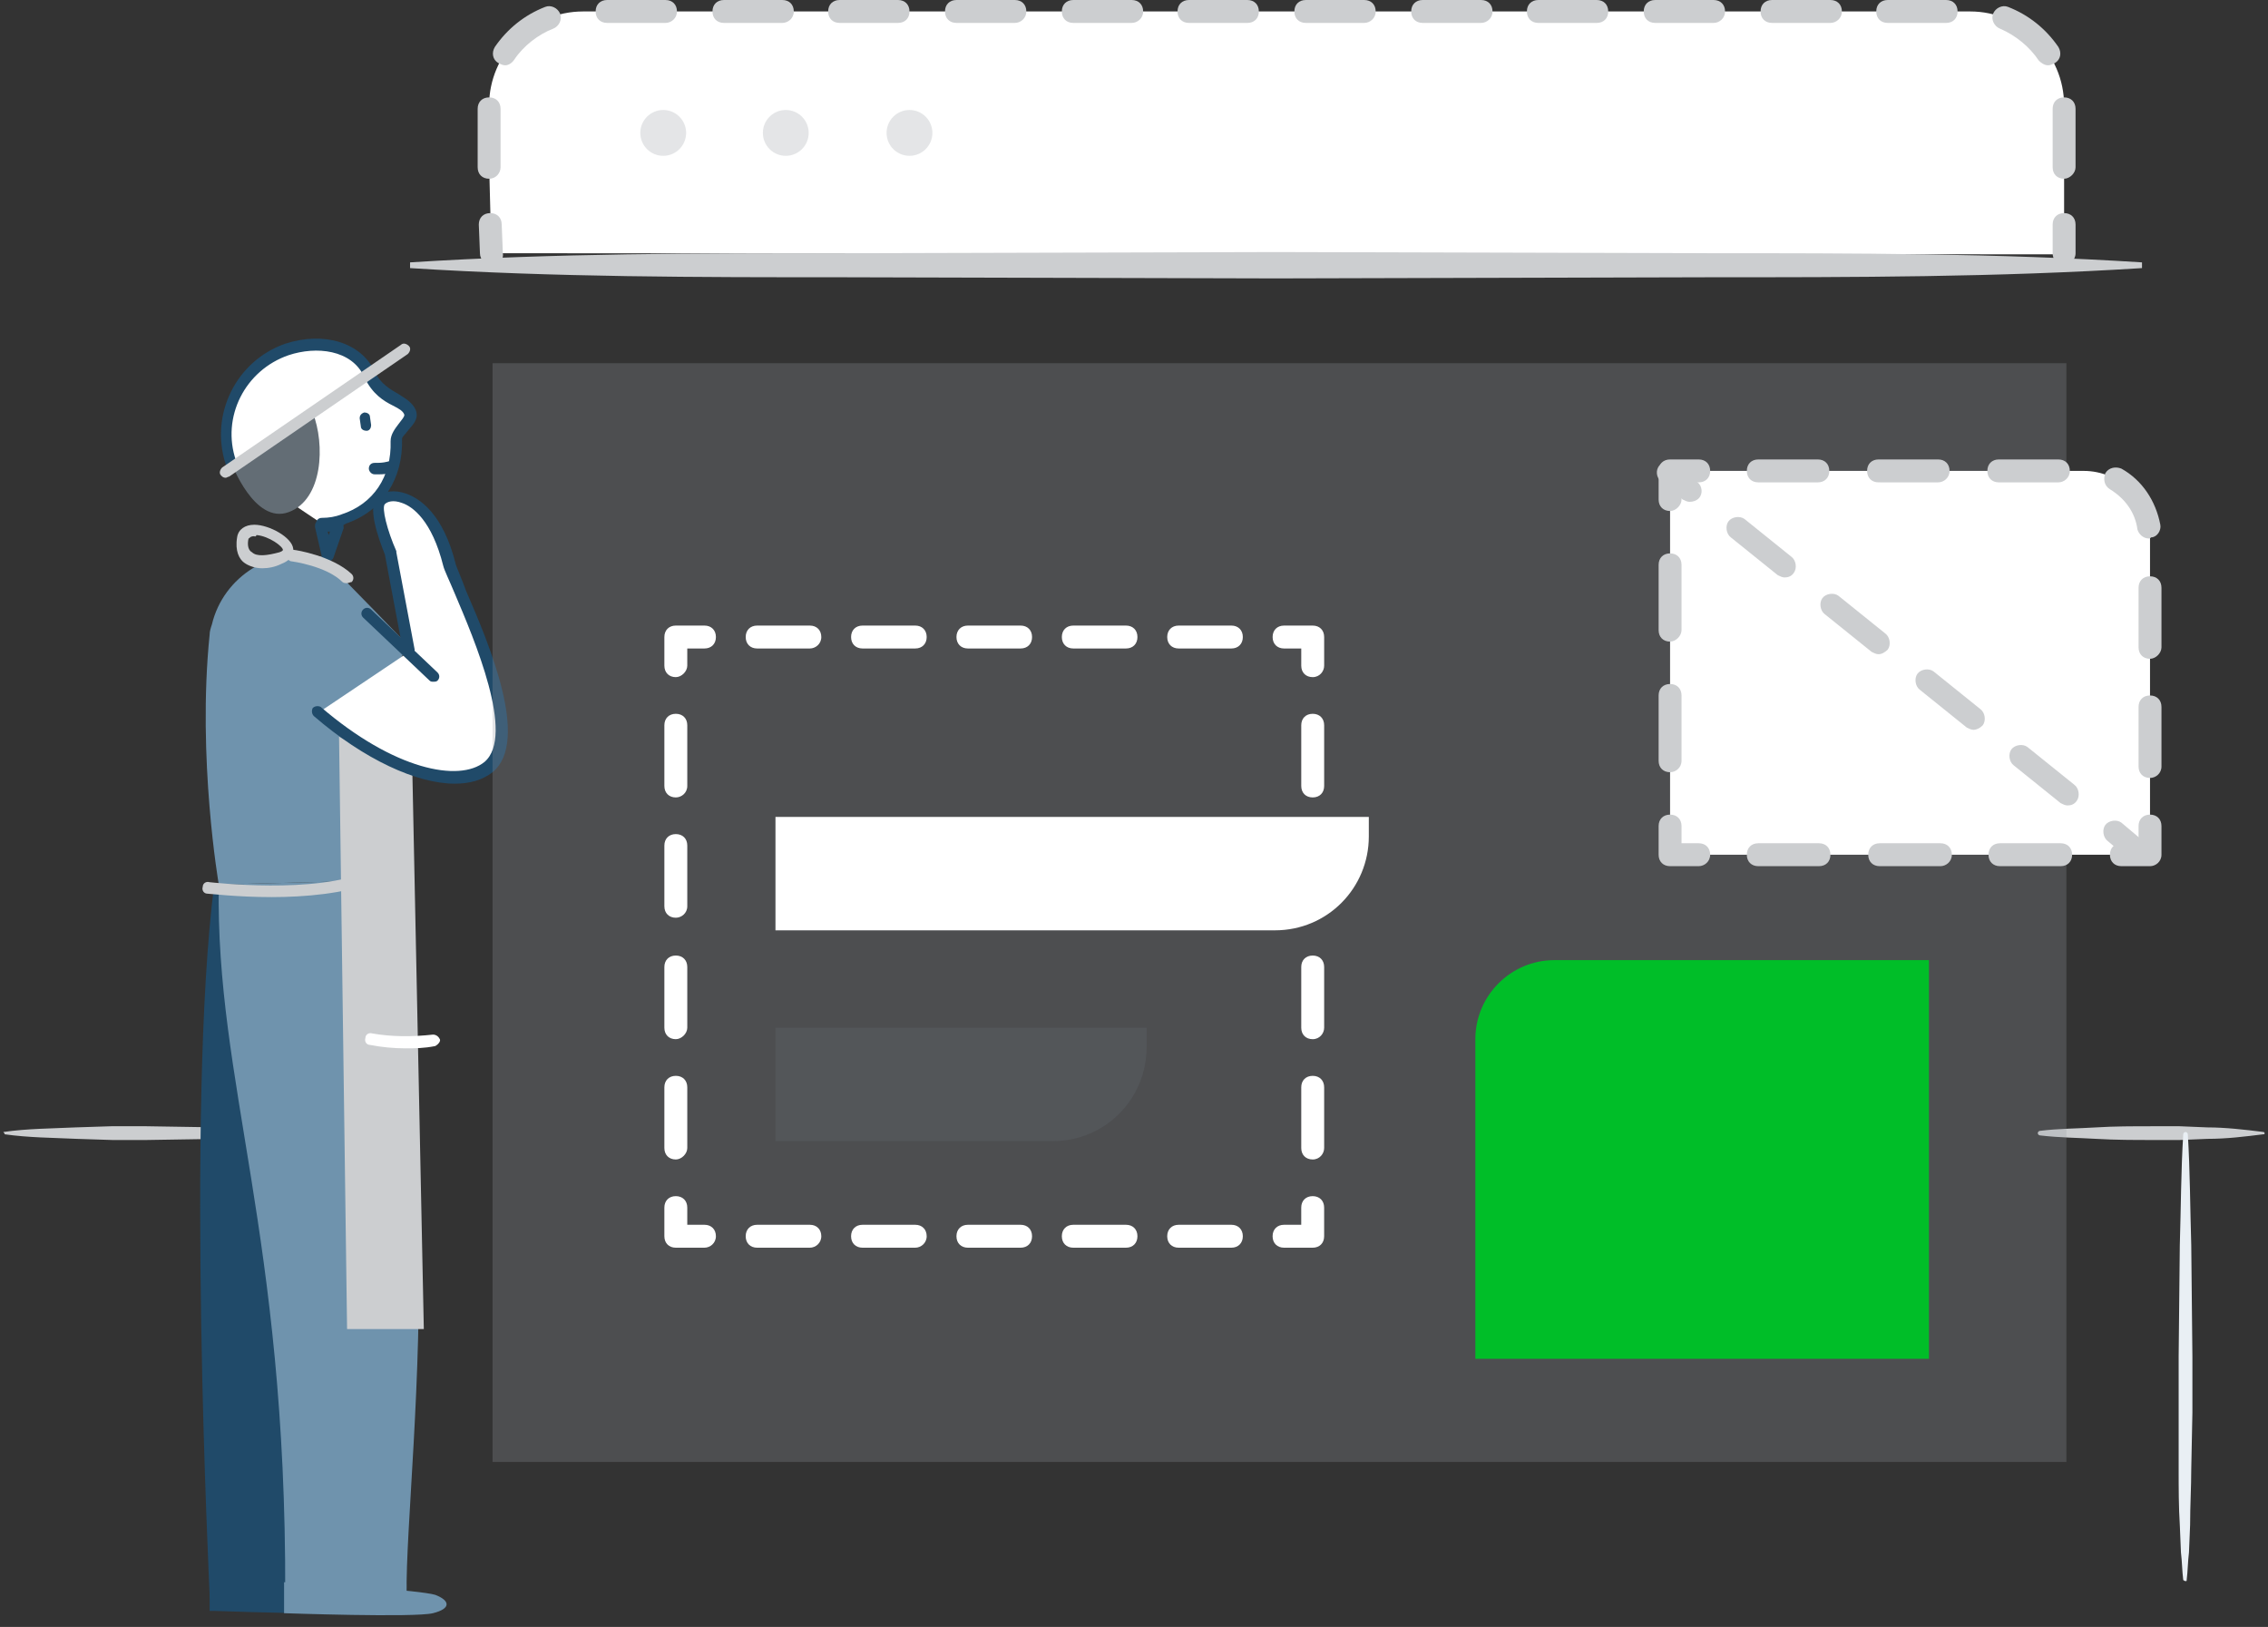 <svg id="Layer_1" xmlns="http://www.w3.org/2000/svg" viewBox="0 0 198 142"><rect x="0" y="0" width="198" height="142" fill="#333333" stroke="none"/><style>.st0{fill:#fff}.st1{fill:none}.st2{fill:#CCCED0}.st3{fill:#e9eff4}.st4{fill:#204A69}.st5{fill:#636D75}.st6{fill:#6F93AD}.st7{fill:#CCCED0}.st8{opacity:.26;enable-background:new}.st9{fill:#969CA1}.st10{fill:#00be28}</style><title>Page 1</title><path class="st0" d="M177.9 99.1h19.5-19.5z"/><g id="Layer_1-2"><path class="st1" d="M197.6 98.9h-19.5"/><path class="st2" d="M197.6 99c-1.6.2-3.2.4-4.9.4l-2.4.1h-2.4c-1.6 0-3.2 0-4.9-.1s-3.2-.1-4.9-.3c-.1 0-.2-.1-.2-.2s.1-.2.2-.2c1.6-.2 3.3-.2 4.9-.3s3.2-.1 4.9-.1h2.4l2.4.1c1.6 0 3.3.2 4.9.4.1 0 .1.1.1.1 0 .1 0 .1-.1.1z"/><path class="st1" d="M190.7 137.9v-39"/><path class="st3" d="M190.6 137.9c-.1-.8-.1-1.6-.2-2.4l-.1-2.4c-.1-1.6-.1-3.2-.1-4.9v-9.8l.1-9.7c.1-3.2.1-6.5.3-9.7 0-.1.1-.2.2-.2s.2.1.2.2c.2 3.2.2 6.5.3 9.7l.1 9.7v4.9l-.1 4.9c0 1.6-.1 3.2-.1 4.9l-.1 2.4c-.1.8-.1 1.6-.2 2.4 0 .1 0 .1-.1.1s-.2-.1-.2-.1z"/><path class="st2" d="M.3 98.8c2.1-.3 4.2-.3 6.3-.4l3.1-.1h3.1l6.3.1c2.1.1 4.2.1 6.3.3.1 0 .1.1.1.2s0 .2-.1.2c-2.1.2-4.2.2-6.3.3l-6.3.1h-3l-3.1-.1c-2.1-.1-4.2-.1-6.3-.4v-.1c-.1 0-.1-.1-.1-.1z"/><path class="st0" d="M28.1 45.7c.7 0 1.3-.1 1.9-.4 3.2-1 4.7-3.8 4.6-6.9 0-.9 1.5-1.5 1.2-2.4-.4-1.2-2.5-1.1-3.5-3.3-1.2-2.5-4.3-3.1-7.2-2.2-4.1 1.4-6.3 5.8-4.9 9.9"/><path class="st4" d="M28.1 46.2c-.3 0-.5-.2-.5-.5s.2-.5.5-.5c.6 0 1.2-.1 1.7-.3 2.8-.9 4.4-3.3 4.3-6.4 0-.6.4-1.1.7-1.5s.5-.6.5-.8c-.1-.3-.4-.5-1-.8-.8-.4-1.8-1-2.5-2.5-1.1-2.4-4.2-2.7-6.6-1.9-3.8 1.3-5.9 5.4-4.6 9.2.1.3-.1.5-.3.6-.3.1-.5-.1-.6-.3-1.4-4.3.9-9 5.2-10.5 3.4-1.1 6.6-.1 7.8 2.4.5 1.1 1.4 1.6 2.1 2 .6.4 1.2.7 1.5 1.4.3.8-.3 1.3-.7 1.8-.2.3-.5.5-.5.7.1 3.5-1.7 6.3-4.9 7.4-.6.4-1.3.5-2.1.5z"/><path class="st5" d="M27.3 36c1.1 2.8.9 7.6-2.1 8.7s-5-4.3-5-4.3l7.1-4.4z"/><path class="st4" d="M19.1 77.2c-2.6 19.7-.4 61.9-.4 61.9h9.6l.8-35.3"/><path class="st4" d="M28.7 139.5H18.3v-.3c0-.4-2.1-42.4.4-62l.7.1c-2.4 18.5-.6 57.4-.4 61.5h9l.8-35h.7l-.8 35.7z"/><path class="st4" d="M18.7 138.1c2.9.1 11.8.7 13.2 1.1s1.4.7-.2 1c-1.6.4-13 0-13 0v-2.1z"/><path class="st4" d="M27.5 140.8c-3.7 0-8.5-.2-8.8-.2h-.4v-2.9h.4c2.6.1 11.8.6 13.3 1.2.8.3 1.3.5 1.2.9 0 .4-.5.6-1.5.8-.5.2-2.2.2-4.2.2zm-8.5-.9c3.4.1 11.3.3 12.5 0 .3-.1.5-.1.6-.2-.1 0-.3-.1-.5-.2-1.2-.4-9.2-1-12.7-1.1v1.5h.1z"/><path class="st6" d="M34.9 76.8s1 15 1.6 30.4c.4 12.9-1.1 26.5-1 31.9H24.9c.1-31.5-6.1-44.6-5.8-61.9"/><path class="st6" d="M18.3 55.4c-1.1 10.8.8 21.8.8 21.8l15.9-.4-.2-9.8-3.7-2 4.5-8.7-3-3.1-4.5-4.6c-4.3-1-8.6 1.7-9.6 5.9-.1.3-.2.6-.2.9z"/><path class="st7" d="M29.6 64.3l.7 51.7H37l-1-48.6-6.4-3.1z"/><path class="st0" d="M27.8 62.2c6.2 5.4 12.3 7 14.9 4.8 3.8-3.2-3-15.7-3.4-17.6-1.6-6.4-5.1-6.4-6-5.7-.8.7.8 4.7.8 4.7l1.6 8.5"/><path class="st4" d="M39.7 68.4c-3.3 0-7.9-2.1-12.3-5.9-.2-.2-.2-.5-.1-.7.2-.2.5-.2.7-.1 6.4 5.5 12.1 6.6 14.3 4.8 2.7-2.3-.9-10.7-2.6-14.7-.5-1.2-.9-2-1-2.4-1-4-2.7-5.2-3.6-5.5-.8-.3-1.3-.1-1.5.1-.3.3.2 2.3 1 4.1v.1l1.6 8.5c0 .3-.1.5-.4.6-.3 0-.5-.1-.6-.4l-1.6-8.5c-.6-1.5-1.6-4.3-.6-5.1.5-.4 1.4-.6 2.5-.2 1.1.4 3.2 1.7 4.3 6.2.1.3.5 1.2.9 2.3 2 4.6 5.6 13.1 2.3 15.8-.9.7-2 1-3.3 1z"/><path class="st4" d="M37.8 59.5c-.1 0-.2 0-.3-.1l-5.8-5.5c-.2-.2-.2-.5 0-.7s.5-.2.7 0l5.8 5.5c.2.2.2.5 0 .7-.1.1-.2.1-.4.1z"/><path class="st6" d="M24.9 138.1c2.9.1 11.8.7 13.1 1.1 1.3.5 1.4 1.2-.2 1.6-1.6.4-13 0-13 0v-2.7h.1z"/><path class="st4" d="M28.6 49c-.2 0-.4-.2-.5-.4l-.6-2.6c0-.2 0-.3.1-.4.1-.1.3-.2.4-.2l1.5.1c.2 0 .3.1.4.2s.1.3.1.4l-.9 2.6c-.1.2-.3.3-.5.3zm0-2.6l.1.3.1-.3h-.2z"/><path class="st7" d="M23.7 78.3c-3 0-5.4-.3-5.6-.3-.3 0-.5-.3-.4-.6 0-.3.3-.5.6-.4.1 0 9.3 1.1 13.9-1 .3-.1.5 0 .7.3.1.3 0 .5-.3.7-2.5 1-6 1.3-8.9 1.3z"/><path class="st0" d="M35.4 91.5c-1 0-2.1-.1-3.1-.3-.3 0-.5-.3-.4-.6 0-.3.3-.5.6-.4 1.7.3 3.5.3 5.3.1.3 0 .5.2.6.4s-.2.5-.4.6c-1 .2-1.8.2-2.6.2z"/><path class="st7" d="M22.9 49.6c-.6 0-1.2-.2-1.6-.5s-.8-1-.6-2.2c.1-.7.7-1.1 1.5-1.1 1.3 0 3.3 1.1 3.4 2.1 0 .3 0 .9-1 1.3-.6.3-1.2.4-1.7.4zm-.7-2.8c-.4 0-.4.2-.5.2-.1.4-.1 1 .3 1.2.4.4 1.3.3 2.4 0 .3-.1.3-.2.3-.2 0-.3-1.2-1.2-2.3-1.3-.1.2-.2.1-.2.1z"/><path class="st7" d="M30.3 50.9c-.1 0-.3 0-.4-.1-1.4-1.4-4.4-1.8-4.4-1.8-.3 0-.5-.3-.4-.6 0-.3.3-.5.6-.4.1 0 3.3.5 5 2.1.2.2.2.5 0 .7-.1 0-.3.1-.4.1zm-10.6-9.2c-.2 0-.3-.1-.4-.2-.2-.2-.1-.5.1-.7L35 30.1c.2-.2.5-.1.7.1s.1.5-.1.7L20 41.6c-.1 0-.2.1-.3.1z"/><path class="st4" d="M33 41.4h-.3c-.3 0-.5-.3-.5-.5 0-.3.2-.5.5-.5.4 0 .7 0 1.1-.1.3-.1.5 0 .6.3s0 .5-.3.6c-.3.2-.7.2-1.1.2zM31.8 36c.2 0 .5.1.5.4l.1.7c0 .2-.1.5-.4.5-.2 0-.5-.1-.5-.4l-.1-.7c0-.2.1-.4.4-.5z"/><path class="st0" d="M42.9 22.1l-.2-7.8V9.2c0-4.5 3.7-8.2 8.2-8.2H172c4.5 0 8.2 3.7 8.2 8.2v13"/><path class="st2" d="M42.9 23.1c-.5 0-1-.4-1-1l-.1-2.5c0-.6.4-1 1-1s1 .4 1 1l.1 2.5c.1.6-.4 1-1 1 .1 0 .1 0 0 0zm137.3-7.5c-.6 0-1-.4-1-1V9.5c0-.6.4-1 1-1s1 .4 1 1v5.1c0 .5-.5 1-1 1zm-137.5 0c-.6 0-1-.4-1-1V9.5c0-.6.4-1 1-1s1 .4 1 1v5.1c0 .5-.4 1-1 1zm136.1-9.9c-.3 0-.6-.2-.8-.4-.8-1.2-2-2.2-3.4-2.8-.5-.2-.8-.8-.6-1.3s.8-.8 1.3-.6c1.8.7 3.3 1.9 4.4 3.5.3.5.2 1.1-.3 1.4-.2.1-.4.2-.6.2zm-134.7 0c-.2 0-.4-.1-.6-.2-.5-.3-.6-.9-.3-1.4 1.1-1.6 2.6-2.8 4.4-3.5.5-.2 1.1.1 1.3.6s-.1 1.1-.6 1.3C47 3 45.7 4 44.9 5.2c-.2.3-.5.5-.8.5zM169.9 2h-5.1c-.6 0-1-.4-1-1s.4-1 1-1h5.1c.6 0 1 .4 1 1s-.4 1-1 1zm-10.1 0h-5.1c-.6 0-1-.4-1-1s.4-1 1-1h5.1c.6 0 1 .4 1 1s-.5 1-1 1zm-10.2 0h-5.1c-.6 0-1-.4-1-1s.4-1 1-1h5.1c.6 0 1 .4 1 1s-.5 1-1 1zm-10.2 0h-5.1c-.6 0-1-.4-1-1s.4-1 1-1h5.1c.6 0 1 .4 1 1s-.4 1-1 1zm-10.1 0h-5.1c-.6 0-1-.4-1-1s.4-1 1-1h5.1c.6 0 1 .4 1 1s-.5 1-1 1zm-10.2 0H114c-.6 0-1-.4-1-1s.4-1 1-1h5.1c.6 0 1 .4 1 1s-.5 1-1 1zm-10.2 0h-5.1c-.6 0-1-.4-1-1s.4-1 1-1h5.1c.6 0 1 .4 1 1s-.4 1-1 1zM98.8 2h-5.1c-.6 0-1-.4-1-1s.4-1 1-1h5.1c.6 0 1 .4 1 1s-.5 1-1 1zM88.6 2h-5.1c-.6 0-1-.4-1-1s.4-1 1-1h5.1c.6 0 1 .4 1 1s-.5 1-1 1zM78.4 2h-5.1c-.6 0-1-.4-1-1s.4-1 1-1h5.1c.6 0 1 .4 1 1s-.4 1-1 1zM68.3 2h-5.1c-.6 0-1-.4-1-1s.4-1 1-1h5.1c.6 0 1 .4 1 1s-.5 1-1 1zM58.1 2H53c-.6 0-1-.4-1-1s.4-1 1-1h5.1c.6 0 1 .4 1 1s-.5 1-1 1zm122.1 21.1c-.6 0-1-.4-1-1v-2.5c0-.6.4-1 1-1s1 .4 1 1v2.5c0 .6-.5 1-1 1z"/><path class="st1" d="M187 23.1H35.9"/><path class="st2" d="M187 23.4c-6.3.4-12.6.6-18.9.7-6.3.1-12.6.1-18.9.1l-37.8.1-37.8-.1c-6.3 0-12.6 0-18.9-.1s-12.6-.3-18.9-.7v-.5c6.3-.4 12.6-.6 18.9-.7s12.6-.1 18.9-.1l37.8-.1 37.8.1c6.3 0 12.6 0 18.9.1 6.3.1 12.6.3 18.9.7v.5z"/><g class="st8"><path class="st9" d="M43 127.6V31.7h137.4v95.9H43z"/></g><path class="st0" d="M114.6 108.9h-2.5c-.6 0-1-.4-1-1s.4-1 1-1h1.5v-1.5c0-.6.4-1 1-1s1 .4 1 1v2.5c0 .6-.4 1-1 1zm-7.1 0h-4.6c-.6 0-1-.4-1-1s.4-1 1-1h4.6c.6 0 1 .4 1 1s-.4 1-1 1zm-9.2 0h-4.6c-.6 0-1-.4-1-1s.4-1 1-1h4.6c.6 0 1 .4 1 1s-.4 1-1 1zm-9.2 0h-4.6c-.6 0-1-.4-1-1s.4-1 1-1h4.6c.6 0 1 .4 1 1s-.4 1-1 1zm-9.2 0h-4.6c-.6 0-1-.4-1-1s.4-1 1-1h4.6c.6 0 1 .4 1 1s-.5 1-1 1zm-9.2 0h-4.6c-.6 0-1-.4-1-1s.4-1 1-1h4.6c.6 0 1 .4 1 1s-.5 1-1 1zm-9.2 0H59c-.6 0-1-.4-1-1v-2.5c0-.6.4-1 1-1s1 .4 1 1v1.5h1.5c.6 0 1 .4 1 1s-.5 1-1 1zm-2.5-7.7c-.6 0-1-.4-1-1v-5.3c0-.6.4-1 1-1s1 .4 1 1v5.3c0 .5-.5 1-1 1zm0-10.5c-.6 0-1-.4-1-1v-5.3c0-.6.4-1 1-1s1 .4 1 1v5.3c0 .5-.5 1-1 1zm0-10.6c-.6 0-1-.4-1-1v-5.3c0-.6.4-1 1-1s1 .4 1 1v5.3c0 .6-.5 1-1 1zm0-10.5c-.6 0-1-.4-1-1v-5.3c0-.6.4-1 1-1s1 .4 1 1v5.3c0 .6-.5 1-1 1zm0-10.5c-.6 0-1-.4-1-1v-2.5c0-.6.4-1 1-1h2.5c.6 0 1 .4 1 1s-.4 1-1 1H60v1.5c0 .5-.5 1-1 1zm48.5-2.5h-4.6c-.6 0-1-.4-1-1s.4-1 1-1h4.6c.6 0 1 .4 1 1s-.4 1-1 1zm-9.2 0h-4.6c-.6 0-1-.4-1-1s.4-1 1-1h4.6c.6 0 1 .4 1 1s-.4 1-1 1zm-9.2 0h-4.6c-.6 0-1-.4-1-1s.4-1 1-1h4.6c.6 0 1 .4 1 1s-.4 1-1 1zm-9.2 0h-4.6c-.6 0-1-.4-1-1s.4-1 1-1h4.6c.6 0 1 .4 1 1s-.4 1-1 1zm-9.2 0h-4.6c-.6 0-1-.4-1-1s.4-1 1-1h4.6c.6 0 1 .4 1 1s-.5 1-1 1zm43.9 2.5c-.6 0-1-.4-1-1v-1.5h-1.5c-.6 0-1-.4-1-1s.4-1 1-1h2.5c.6 0 1 .4 1 1v2.5c0 .5-.4 1-1 1zm0 42.1c-.6 0-1-.4-1-1v-5.3c0-.6.4-1 1-1s1 .4 1 1v5.3c0 .5-.4 1-1 1zm0-10.5c-.6 0-1-.4-1-1v-5.3c0-.6.4-1 1-1s1 .4 1 1v5.3c0 .5-.4 1-1 1zm0-10.6c-.6 0-1-.4-1-1v-5.3c0-.6.4-1 1-1s1 .4 1 1v5.3c0 .6-.4 1-1 1zm0-10.5c-.6 0-1-.4-1-1v-5.3c0-.6.4-1 1-1s1 .4 1 1v5.3c0 .6-.4 1-1 1z"/><path class="st0" d="M67.7 71.3h51.8V73c0 4.5-3.6 8.2-8.2 8.2H67.7v-9.9z"/><g class="st8"><path class="st5" d="M67.7 89.7h32.4v1.7c0 4.5-3.6 8.2-8.2 8.2H67.7v-9.9z"/></g><path class="st10" d="M135.7 83.8h32.7v34.8h-39.6V90.7c0-3.8 3.1-6.9 6.9-6.9z"/><path class="st0" d="M187.7 74.6h-41.9V41.1h36.1c3.2 0 5.8 2.6 5.8 5.8v27.7z"/><path class="st2" d="M187.7 75.6h-2.5c-.6 0-1-.4-1-1s.4-1 1-1h1.5v-1.5c0-.6.4-1 1-1s1 .4 1 1v2.5c0 .6-.5 1-1 1zm-7.8 0h-5.3c-.6 0-1-.4-1-1s.4-1 1-1h5.3c.6 0 1 .4 1 1s-.4 1-1 1zm-10.5 0h-5.3c-.6 0-1-.4-1-1s.4-1 1-1h5.3c.6 0 1 .4 1 1s-.5 1-1 1zm-10.6 0h-5.3c-.6 0-1-.4-1-1s.4-1 1-1h5.3c.6 0 1 .4 1 1s-.4 1-1 1zm-10.5 0h-2.5c-.6 0-1-.4-1-1v-2.5c0-.6.4-1 1-1s1 .4 1 1v1.5h1.5c.6 0 1 .4 1 1s-.5 1-1 1zm-2.5-8.2c-.6 0-1-.4-1-1v-5.7c0-.6.4-1 1-1s1 .4 1 1v5.7c0 .6-.5 1-1 1zm0-11.4c-.6 0-1-.4-1-1v-5.7c0-.6.4-1 1-1s1 .4 1 1V55c0 .5-.5 1-1 1zm0-11.4c-.6 0-1-.4-1-1v-2.5c0-.6.4-1 1-1h2.5c.6 0 1 .4 1 1s-.4 1-1 1h-1.5v1.5c0 .5-.5 1-1 1zm41.9 23.3c-.6 0-1-.4-1-1v-5.2c0-.6.4-1 1-1s1 .4 1 1v5.2c0 .6-.5 1-1 1zm0-10.4c-.6 0-1-.4-1-1v-5.2c0-.6.4-1 1-1s1 .4 1 1v5.2c0 .5-.5 1-1 1zm-.1-10.5c-.5 0-.9-.4-1-.8-.2-1.5-1.1-2.7-2.4-3.5-.5-.3-.6-.9-.4-1.4.3-.5.9-.6 1.4-.4 1.8 1 3 2.8 3.4 4.9.1.5-.3 1.1-.8 1.1-.1.1-.1.1-.2.1zm-7.9-4.9h-5.2c-.6 0-1-.4-1-1s.4-1 1-1h5.2c.6 0 1 .4 1 1s-.5 1-1 1zm-10.5 0H164c-.6 0-1-.4-1-1s.4-1 1-1h5.2c.6 0 1 .4 1 1s-.5 1-1 1zm-10.5 0h-5.2c-.6 0-1-.4-1-1s.4-1 1-1h5.2c.6 0 1 .4 1 1s-.4 1-1 1z"/><path class="st1" d="M145.6 41.2l40.9 33"/><path class="st2" d="M147.5 43.8c-.2 0-.4-.1-.6-.2L145 42c-.4-.3-.5-1-.1-1.4.3-.4 1-.5 1.4-.1l1.9 1.6c.4.3.5 1 .1 1.4-.2.2-.5.3-.8.3zm33 26.5c-.2 0-.4-.1-.6-.2l-4.1-3.3c-.4-.3-.5-1-.2-1.4s1-.5 1.4-.2l4.1 3.3c.4.3.5 1 .2 1.4-.2.3-.5.4-.8.4zm-8.2-6.6c-.2 0-.4-.1-.6-.2l-4.1-3.3c-.4-.3-.5-1-.2-1.4s1-.5 1.4-.2l4.1 3.3c.4.3.5 1 .2 1.4-.3.3-.6.4-.8.4zm-8.3-6.6c-.2 0-.4-.1-.6-.2l-4.1-3.3c-.4-.3-.5-1-.2-1.4s1-.5 1.4-.2l4.1 3.3c.4.3.5 1 .2 1.4-.2.2-.5.4-.8.4zm-8.2-6.7c-.2 0-.4-.1-.6-.2l-4.1-3.3c-.4-.3-.5-1-.2-1.4s1-.5 1.4-.2l4.1 3.3c.4.3.5 1 .2 1.4-.2.3-.5.4-.8.4zM186.5 75.2c-.2 0-.4-.1-.6-.2l-1.9-1.6c-.4-.3-.5-1-.2-1.4s1-.5 1.4-.2l1.9 1.6c.4.3.5 1 .2 1.4-.2.3-.5.4-.8.4z"/><g class="st8"><circle class="st9" cx="57.9" cy="11.6" r="2"/></g><g class="st8"><circle class="st9" cx="68.6" cy="11.6" r="2"/></g><g class="st8"><circle class="st9" cx="79.4" cy="11.6" r="2"/></g></g></svg>
